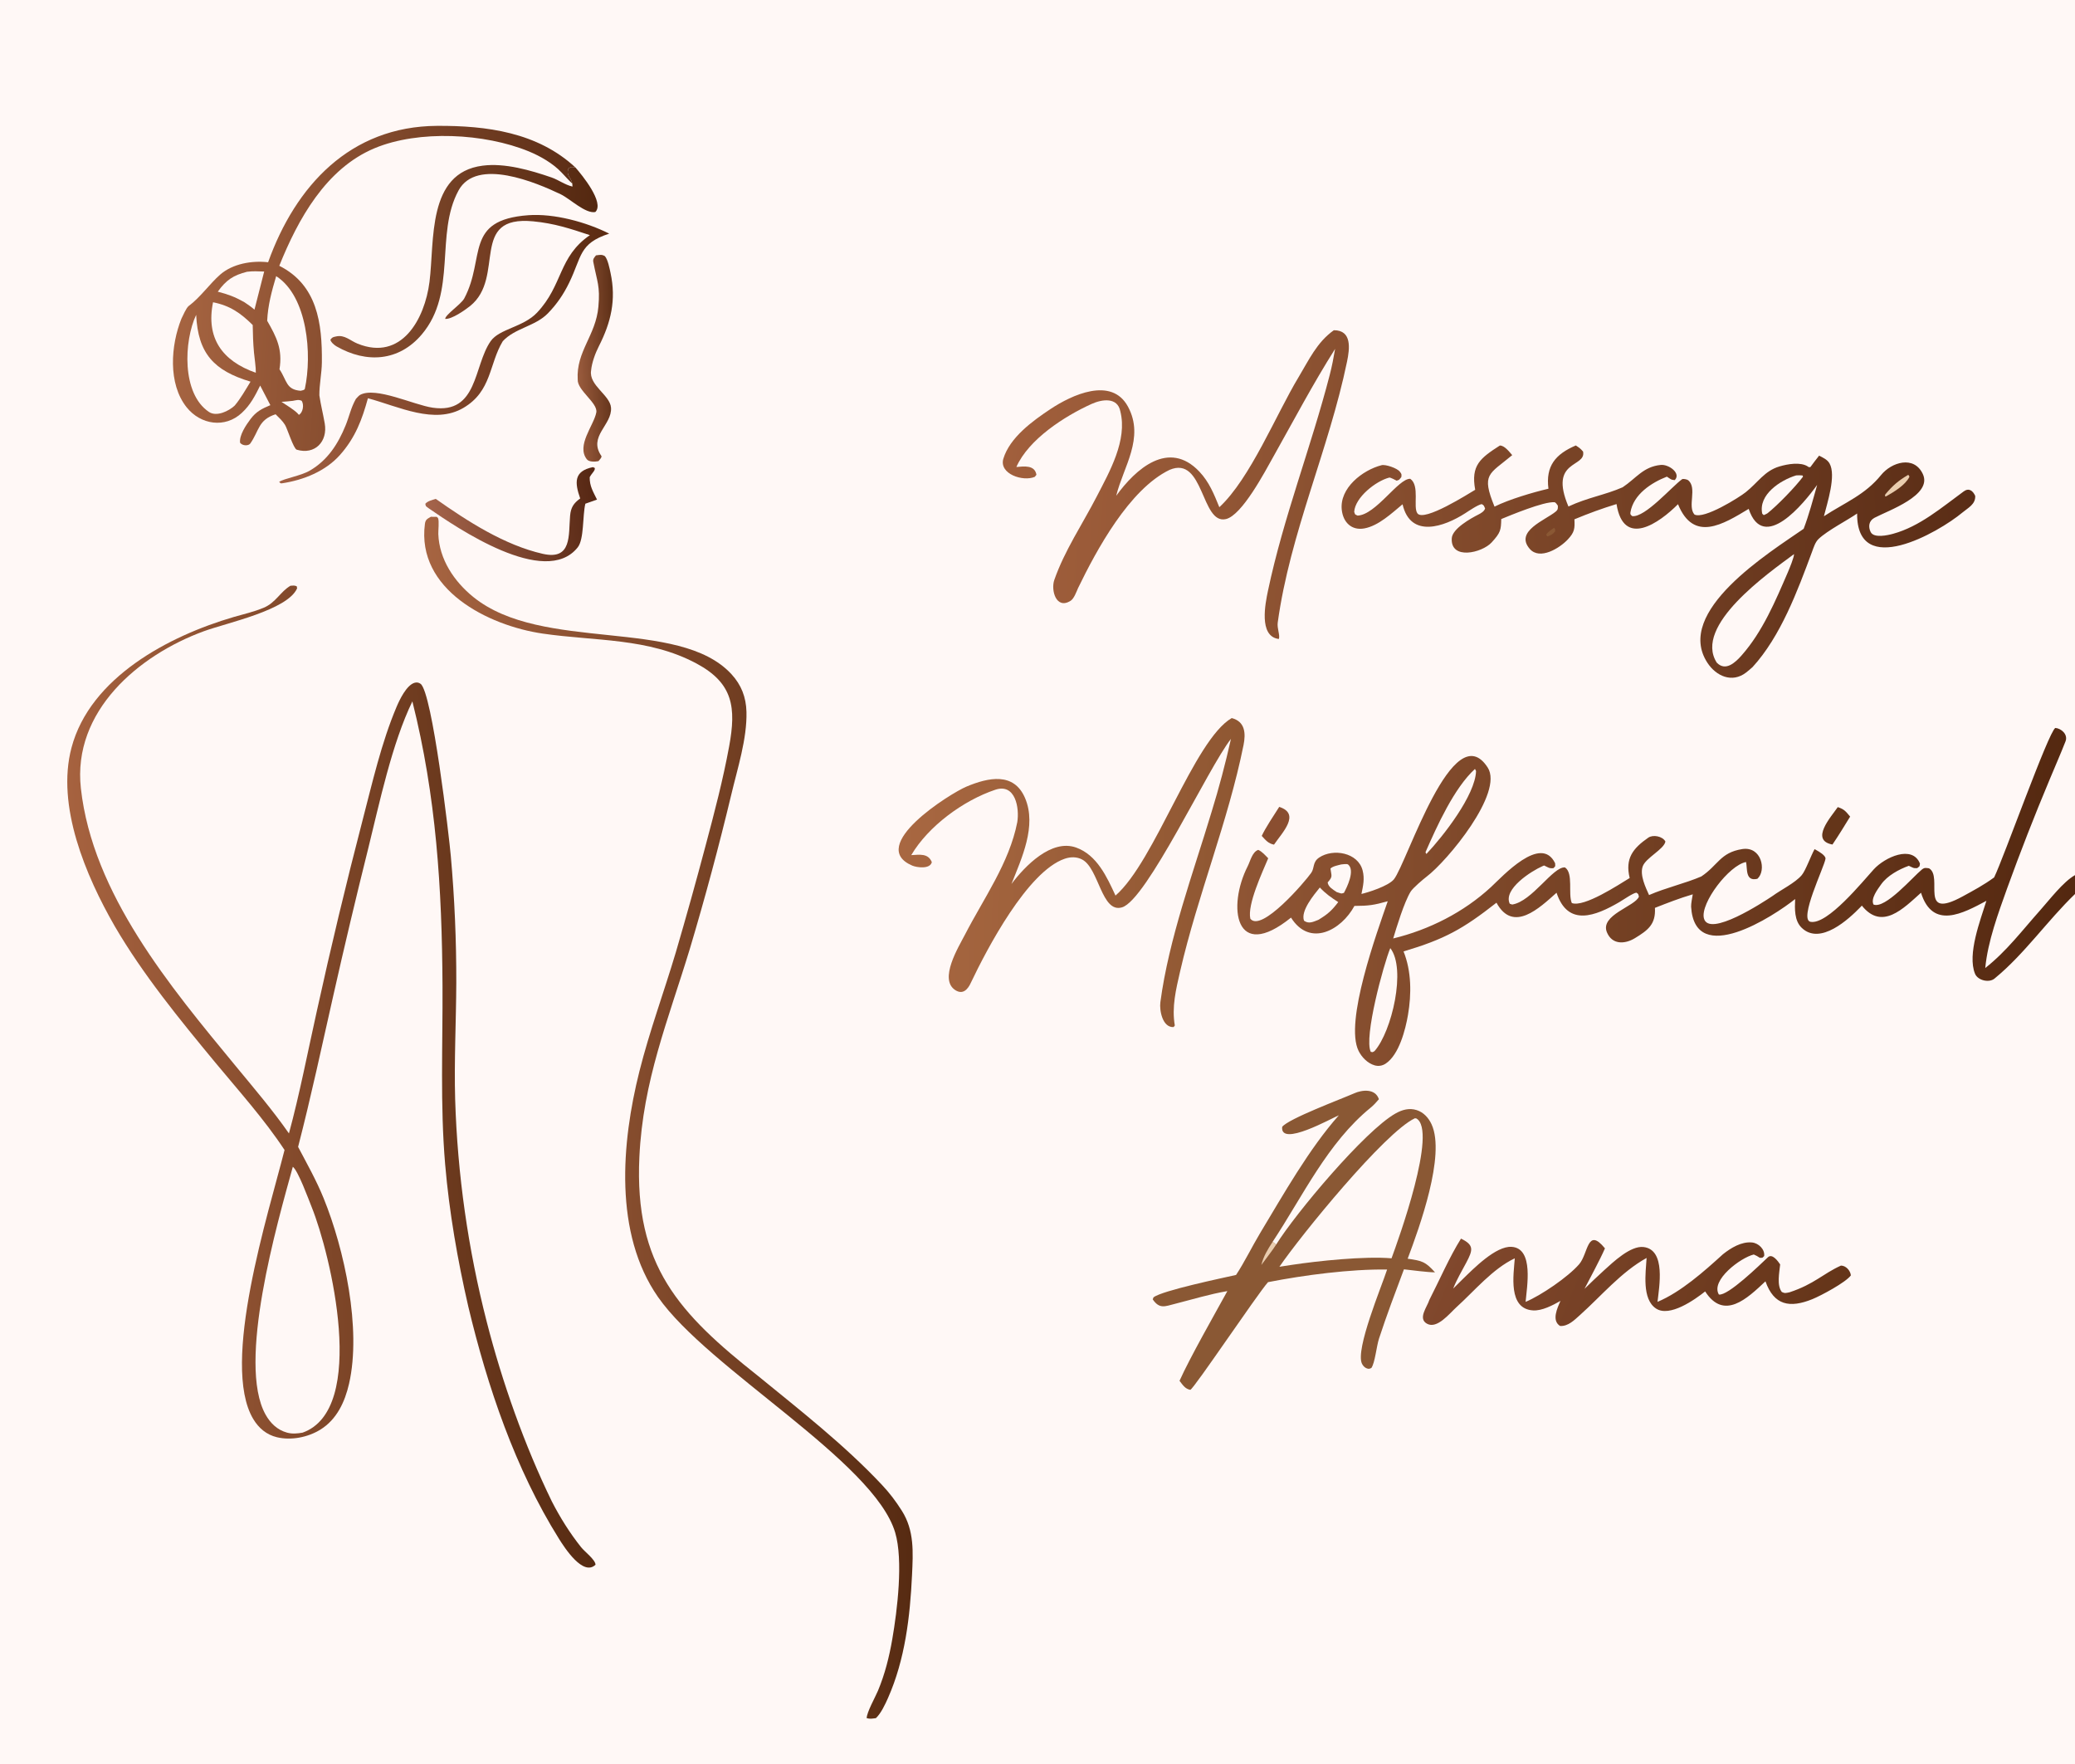 <svg version="1.1" xmlns="http://www.w3.org/2000/svg" style="display: block;" viewBox="0 0 2048 1741" width="1000" height="850" preserveAspectRatio="none">
<rect x="0" y="0" width="2048" height="1741" fill="#808080" stroke="none"/>
<defs>
	<linearGradient id="Gradient1" gradientUnits="userSpaceOnUse" x1="587.167" y1="504.396" x2="425.618" y2="525.584">
		<stop class="stop0" offset="0" stop-opacity="1" stop-color="rgb(87,40,20)"/>
		<stop class="stop1" offset="1" stop-opacity="1" stop-color="rgb(165,100,75)"/>
	</linearGradient>
	<linearGradient id="Gradient2" gradientUnits="userSpaceOnUse" x1="604.532" y1="352.449" x2="571.207" y2="353.631">
		<stop class="stop0" offset="0" stop-opacity="1" stop-color="rgb(97,50,25)"/>
		<stop class="stop1" offset="1" stop-opacity="1" stop-color="rgb(152,90,60)"/>
	</linearGradient>
	<linearGradient id="Gradient3" gradientUnits="userSpaceOnUse" x1="585.203" y1="262.833" x2="332.05" y2="250.799">
		<stop class="stop0" offset="0" stop-opacity="1" stop-color="rgb(84,40,16)"/>
		<stop class="stop1" offset="1" stop-opacity="1" stop-color="rgb(140,82,52)"/>
	</linearGradient>
	<linearGradient id="Gradient4" gradientUnits="userSpaceOnUse" x1="602.821" y1="330.735" x2="268.896" y2="353.122">
		<stop class="stop0" offset="0" stop-opacity="1" stop-color="rgb(92,43,18)"/>
		<stop class="stop1" offset="1" stop-color="rgb(162,95,65)"/>
	</linearGradient>
	<linearGradient id="Gradient5" gradientUnits="userSpaceOnUse" x1="1786.73" y1="1348.74" x2="1442.57" y2="1207.39">
		<stop class="stop0" offset="0" stop-opacity="1" stop-color="rgb(101,53,25)"/>
		<stop class="stop1" offset="1" stop-opacity="1" stop-color="rgb(129,72,45)"/>
	</linearGradient>
	<linearGradient id="Gradient6" gradientUnits="userSpaceOnUse" x1="1320.4" y1="479.448" x2="991.514" y2="458.71">
		<stop class="stop0" offset="0" stop-opacity="1" stop-color="rgb(137,80,48)"/>
		<stop class="stop1" offset="1" stop-color="rgb(161,95,60)"/>
	</linearGradient>
	<linearGradient id="Gradient7" gradientUnits="userSpaceOnUse" x1="1220.38" y1="862.385" x2="887.519" y2="848.779">
		<stop class="stop0" offset="0" stop-opacity="1" stop-color="rgb(143,87,50)"/>
		<stop class="stop1" offset="1" stop-opacity="1" stop-color="rgb(168,103,65)"/>
	</linearGradient>
	<linearGradient id="Gradient8" gradientUnits="userSpaceOnUse" x1="888.301" y1="1096.89" x2="434.004" y2="1107.3">
		<stop class="stop0" offset="0" stop-opacity="1" stop-color="rgb(87,43,18)"/>
		<stop class="stop1" offset="1" stop-opacity="1" stop-color="rgb(166,100,65)"/>
	</linearGradient>
	<linearGradient id="Gradient9" gradientUnits="userSpaceOnUse" x1="553.833" y1="295.022" x2="177.264" y2="271.55">
		<stop class="stop0" offset="0" stop-opacity="1" stop-color="rgb(94,47,23)"/>
		<stop class="stop1" offset="1" stop-opacity="1" stop-color="rgb(166,100,65)"/>
	</linearGradient>
	<linearGradient id="Gradient10" gradientUnits="userSpaceOnUse" x1="1950.54" y1="532.075" x2="1329.25" y2="570.551">
		<stop class="stop0" offset="0" stop-opacity="1" stop-color="rgb(90,45,22)"/>
		<stop class="stop1" offset="1" stop-opacity="1" stop-color="rgb(138,80,48)"/>
	</linearGradient>
	<linearGradient id="Gradient11" gradientUnits="userSpaceOnUse" x1="571.151" y1="1058.85" x2="75.676" y2="1072.05">
		<stop class="stop0" offset="0" stop-opacity="1" stop-color="rgb(87,43,18)"/>
		<stop class="stop1" offset="1" stop-opacity="1" stop-color="rgb(166,98,63)"/>
	</linearGradient>
	<linearGradient id="Gradient12" gradientUnits="userSpaceOnUse" x1="2044.08" y1="882.663" x2="1221.92" y2="886.99">
		<stop class="stop0" offset="0" stop-opacity="1" stop-color="rgb(84,40,16)"/>
		<stop class="stop1" offset="1" stop-opacity="1" stop-color="rgb(143,85,52)"/>
	</linearGradient>
</defs>
<path transform="translate(0,0)" fill="rgb(255,248,246)" d="M 0 0 L 2048 0 L 2048 863.716 L 2048 882.358 L 2048 1741 L 0 1741 L 0 0 z"/>
<path transform="translate(0,0)" fill="url(#Gradient12)" d="M 1968.19 865.978 C 1977.72 846.437 2021.67 722.721 2028.57 718.445 C 2034.62 718.946 2041.27 724.986 2038.65 731.676 C 2033.59 744.652 2027.9 757.343 2022.61 770.229 C 2007.9 805.329 1994.06 840.785 1981.09 876.565 C 1972.25 901.291 1961.88 929.193 1959.43 955.385 C 1980.58 938.769 1996.06 918.05 2013.8 898.179 C 2022.95 887.927 2036.4 870.225 2048 863.716 L 2048 882.358 C 2020.95 908.383 1998.15 941.509 1969.13 965.33 C 1963.82 970.501 1952.12 967.79 1949.35 961.112 C 1941.41 941.92 1954.75 907.754 1960.56 889.071 C 1937.45 901.455 1907.5 917.81 1896.01 881.095 C 1878.5 896.788 1857.5 918.625 1837.61 893.807 C 1837.18 894.284 1836.74 894.755 1836.29 895.22 C 1824.91 906.958 1796.62 933.333 1778.31 915.77 C 1770.87 908.636 1771.38 897.018 1771.78 887.327 C 1750.87 904.065 1672.71 955.218 1669.11 894.891 C 1668.95 892.221 1670.24 885.605 1670.72 882.66 C 1657.47 886.577 1646.23 890.994 1633.39 896.033 C 1634.35 912.293 1626.45 918.122 1613.7 925.903 C 1603.65 932.033 1591.15 932.494 1586.03 920.209 C 1578.86 903.004 1614.08 894.511 1617.6 884.925 C 1616.58 881.693 1617.51 882.863 1615.11 881.019 C 1611.93 881.261 1601.66 888.389 1598.28 890.354 C 1575.02 903.893 1547.52 915.22 1536.29 881.092 C 1519.38 896.185 1493.42 921.167 1477 890.932 C 1443.96 916.849 1426.05 926.893 1385.29 939.013 C 1393.15 958.638 1393.18 981.047 1389.67 1001.63 C 1387.2 1016.15 1380.85 1041.03 1367.65 1049.74 C 1364.36 1051.91 1360.55 1052.54 1356.76 1051.46 C 1349.89 1049.49 1344.04 1043.49 1340.92 1037.23 C 1326.69 1008.69 1359.25 919.78 1369.67 889.499 C 1355.81 893.339 1351.18 894.027 1336.8 894.113 C 1323.91 918.006 1292.85 935.208 1274.22 905.646 C 1218.79 950.369 1211.21 894.647 1231.47 854.912 C 1234.03 849.908 1235.92 840.835 1241.86 838.798 C 1245.75 840.535 1248.62 843.993 1251.7 847.092 C 1245.85 861.076 1230.96 892.78 1234.06 906.722 C 1244.89 920.736 1288.1 870.129 1294.14 861.509 C 1297.64 856.501 1295.26 850.859 1302.05 846.33 C 1315.76 837.183 1340.29 841.331 1344.88 859.056 C 1347.02 867.366 1345.39 874.198 1343.73 882.299 C 1350.24 880.81 1370.11 874.596 1375.73 867.91 C 1388.71 851.776 1434.3 704.73 1468.35 757.544 C 1484.37 782.398 1428.53 849.728 1408.03 865.228 C 1404.73 867.726 1394.45 876.457 1392.28 880.009 C 1385.81 890.643 1378.43 915.044 1375.08 926.225 C 1410.58 917.621 1444.74 900.321 1471.57 875.517 C 1482.89 865.05 1521 823.094 1534.89 851.996 C 1534.93 855.804 1535.58 854.28 1533.19 856.857 C 1528.78 857.207 1528.35 856.195 1523.99 854.193 L 1522.3 854.926 C 1511.4 859.714 1483.42 877.481 1490.1 891.948 L 1492.52 892.741 C 1512.16 889.743 1532.85 854.999 1544.64 856.126 C 1553.17 861.912 1547.45 882.229 1551.37 891.273 C 1563.43 895.8 1597.66 873.126 1608.47 866.562 C 1603.78 847.274 1611.66 837.278 1626.83 826.749 C 1631.45 823.543 1640.88 825.232 1643.74 830.546 C 1642.39 838.239 1624.21 846.653 1621.29 855.211 C 1618.38 863.777 1624.15 875.715 1627.59 883.385 C 1644.39 876.078 1663.27 871.875 1679.17 865.034 C 1695.83 853.898 1697.8 841.473 1719.48 838.018 C 1738.6 834.971 1743.71 859.087 1734.52 867.337 C 1722.36 870.224 1724.81 857.38 1723.33 850.779 C 1706.57 853.863 1678.11 891.414 1681.72 906.259 C 1686.48 925.837 1740.84 890.082 1749.47 884.304 C 1757.79 878.193 1771.84 871.385 1778.32 863.693 C 1782.14 859.148 1787.3 844.66 1790.97 838.058 C 1791.62 838.414 1792.27 838.774 1792.91 839.139 C 1795.12 840.389 1802.15 844.374 1801.73 847.57 C 1800.67 855.502 1775.06 907.584 1786.99 909.802 C 1803.78 912.922 1838.42 870.014 1849.39 858.007 C 1860.28 846.078 1887.46 833.534 1894.99 852.333 C 1894.35 855.858 1895.15 854.379 1892.27 856.805 C 1888.39 857.152 1887.85 856.209 1883.98 854.503 C 1874.28 857.989 1862.77 864.206 1856.65 872.844 C 1853.17 877.762 1846.15 886.872 1849.14 892.752 C 1860.71 897.38 1888.07 865.364 1896.77 858.281 C 1899.57 856.006 1900.73 856.642 1903.89 856.974 C 1918.41 865.174 1893.03 908.798 1937.13 884.712 C 1947.88 878.836 1958.03 873.442 1968.19 865.978 z"/>
<path transform="translate(0,0)" fill="rgb(255,248,246)" d="M 1372.2 935.762 C 1388.19 956.233 1373.67 1018.17 1356.65 1037.39 C 1354.24 1038.71 1355.45 1038.55 1352.93 1038.13 C 1345.92 1023.88 1365.59 951.735 1372.2 935.762 z"/>
<path transform="translate(0,0)" fill="rgb(255,248,246)" d="M 1455.77 758.913 L 1456.85 760.949 C 1456.1 784.811 1424.49 825.241 1407.95 842.713 C 1407.16 842.225 1407.67 842.627 1406.97 841.031 C 1418.3 815.282 1435.13 777.826 1455.77 758.913 z"/>
<path transform="translate(0,0)" fill="rgb(255,248,246)" d="M 1302.66 875.931 C 1308.57 882.192 1313.67 885.683 1320.82 890.339 C 1314.36 898.832 1310.2 902.471 1301.15 907.88 C 1296.02 909.866 1291.79 912.095 1287.07 908.73 C 1283.43 899.052 1296.83 883.196 1302.66 875.931 z"/>
<path transform="translate(0,0)" fill="rgb(255,248,246)" d="M 1323.77 853.163 C 1325.47 852.985 1329.53 852.354 1330.63 853.284 C 1337.7 859.229 1329.22 876.097 1326.44 881.242 C 1323.47 882.406 1323.2 881.552 1319.26 880.421 C 1315.63 877.886 1310.93 875.409 1310.37 870.883 C 1315.75 865.039 1314.08 864.583 1313.15 857.216 C 1315.59 854.856 1320.3 854.086 1323.77 853.163 z"/>
<path transform="translate(0,0)" fill="url(#Gradient11)" d="M 286.708 578.105 C 289.308 577.929 290.418 577.639 292.864 578.613 L 293.244 580.685 C 283.652 602.26 223.996 614.638 201.044 623.053 C 136.78 646.613 71.403 701.91 79.822 777.99 C 91.361 882.271 168.07 973.854 232.521 1052.02 C 250.248 1073.52 269.088 1095.59 285.188 1118.65 C 295.521 1080.77 304.149 1036.3 312.762 997.664 C 326.591 934.707 341.616 872.019 357.83 809.633 C 367.495 772.56 376.451 732.957 391.4 697.657 C 394.397 690.582 401.183 676.323 409.074 673.909 C 411.244 673.245 413.249 673.561 415.103 674.905 C 426.643 683.262 443.319 826.062 444.937 844.809 C 448.643 886.405 450.45 928.148 450.352 969.908 C 450.197 1008.16 448.145 1046.91 449.231 1085.01 C 451.504 1159.13 461.959 1232.77 480.407 1304.59 C 495.625 1364.08 517.655 1426.38 544.572 1481.67 C 552.797 1497.74 562.274 1512.86 573.511 1527 C 577.123 1531.55 587.561 1539.27 587.781 1544.31 C 575.616 1556.15 557.289 1527.65 551.689 1518.71 C 508.567 1449.87 480.99 1368.22 462.198 1289.51 C 451.609 1243.44 443.368 1196.29 439.359 1149.17 C 434.363 1090.43 437.06 1031.66 436.749 972.907 C 436.24 876.682 430.55 785.935 407.007 692.237 C 386.836 733.839 374.625 792.088 363.36 837.69 C 351.345 885.827 339.885 934.1 328.981 982.501 C 317.638 1032.66 307.086 1082.1 294.22 1131.93 C 303.075 1148.76 312.142 1164.73 319.337 1182.41 C 339.97 1233.09 356.915 1311.51 344.518 1365.65 C 340.393 1383.66 332.402 1400.99 316.166 1411.01 C 303.948 1418.55 287.405 1421.87 273.334 1418.5 C 262.993 1416.02 255.306 1409.47 249.944 1400.5 C 217.326 1345.96 265.247 1196.77 280.842 1134.99 C 260.928 1104.76 235.757 1076.77 212.692 1048.92 C 177.608 1006.54 140.852 961.596 113.178 914.011 C 84.782 864.608 55.296 795.392 70.579 737.905 C 89.024 668.527 166.564 627.73 230.503 609.012 C 240.977 605.946 249.964 604.087 260.258 599.814 C 272.17 594.87 276.966 583.668 286.708 578.105 z"/>
<path transform="translate(0,0)" fill="rgb(255,248,246)" d="M 289.017 1151.56 C 294.299 1155.55 304.659 1183.98 307.636 1191.36 C 326.258 1237.55 363.301 1390.93 298.671 1413.96 C 293.339 1414.88 288.481 1415.38 283.176 1413.91 C 273.616 1411.26 266.792 1404.55 262.074 1396.09 C 233.763 1345.31 273.552 1207.72 289.017 1151.56 z"/>
<path transform="translate(0,0)" fill="url(#Gradient10)" d="M 1480.31 439.734 C 1484.86 439.537 1489.7 445.953 1492.54 449.199 C 1469.55 468.379 1461.82 467.56 1475.08 500.026 C 1489.34 492.902 1512.78 485.981 1528.29 482.342 C 1525.41 459.952 1535.24 448.221 1555.31 439.651 C 1559.01 442.12 1559.62 442.4 1562.47 445.697 C 1565.73 461.789 1528.34 453.405 1548.03 499.894 C 1567.19 490.936 1584.13 488.578 1601.51 480.93 C 1614.91 472.05 1621.85 460.557 1639.18 458.872 C 1647.11 458.1 1659.52 467.183 1652.96 473.854 C 1649.17 473.687 1648.7 472.63 1645.19 470.432 C 1630.1 476.304 1612.14 487.82 1609.21 505.74 C 1608.85 507.884 1609.71 508.23 1611.03 509.409 C 1623.69 510.894 1650.12 480.238 1660.15 473.009 C 1661.22 472.242 1665.27 473.132 1666.33 474.045 C 1675.29 481.789 1665.26 499.722 1672.43 507.83 C 1681.94 512.74 1716.62 490.894 1722.95 485.841 C 1735.28 476.016 1741.52 464.756 1756.23 460.386 C 1764.47 457.938 1777.13 455.718 1784.31 460.417 C 1785.56 461.359 1785.38 461.089 1786.84 460.972 C 1789.62 457.15 1792.49 453.394 1795.44 449.709 C 1799.32 451.696 1803.58 453.56 1805.76 457.449 C 1812.43 469.314 1803.5 496.266 1800.18 509.524 C 1821.25 495.777 1840.63 488.512 1856.63 468.804 C 1866.86 456.2 1889.08 449.159 1897.81 467.849 C 1907.6 488.81 1863.79 503.813 1850.19 511.001 C 1844.4 514.009 1843.76 519.969 1846.36 525.155 C 1849.48 531.355 1863.16 528.305 1868.49 526.811 C 1894.76 519.635 1916.6 500.706 1938.2 484.971 C 1943.37 481.209 1947.31 484.449 1949.51 489.422 C 1949.94 497.71 1942.47 501.188 1936.92 505.827 C 1913.18 525.656 1832.44 571.753 1832.96 506.825 C 1823.67 513.282 1803.73 523.549 1794.93 531.91 C 1791.58 535.099 1790.01 540.416 1788.4 544.755 C 1774.26 582.874 1757.57 628.026 1729.72 658.423 C 1727.67 660.266 1725.56 662.041 1723.4 663.744 C 1709.5 674.462 1693.86 667.244 1685.32 654.327 C 1651.73 603.484 1747.03 544.965 1780.19 521.903 C 1785.42 508.16 1789.49 492.838 1793.5 478.594 C 1780.35 496.893 1740.52 545.986 1725.94 502.237 C 1700.62 517.542 1671.55 535.563 1656.18 497.619 C 1637.58 516.297 1602.41 541.11 1595.49 497.491 C 1580.36 502.133 1568.53 506.525 1553.93 512.536 C 1554.41 521.681 1554.06 525.282 1547.44 532.382 C 1539.46 540.95 1519.83 553.159 1509.87 541.758 C 1494.6 524.278 1525.38 513.345 1535.49 504.917 C 1537.84 502.965 1537.65 501.654 1537.57 499.028 C 1536.81 497.968 1535.42 495.789 1534.3 495.693 C 1523.66 494.777 1490.05 508.885 1481.72 512.286 C 1481.44 523.125 1481.17 525.596 1472.21 535.38 C 1462.72 545.73 1431.46 553.101 1432.88 531.176 C 1433.5 521.696 1451.77 511.579 1459.32 507.746 C 1461.63 506.572 1465.01 504.659 1465.77 501.801 C 1464.24 498.636 1465.04 499.153 1462.47 497.529 C 1458.62 498.168 1449.73 504.255 1446.09 506.596 C 1425.71 519.699 1392.16 531.882 1384.31 497.695 C 1373.65 506.511 1360.67 518.899 1346.66 521.505 C 1334.04 523.852 1325.71 515.572 1324.32 503.307 C 1321.88 481.699 1344.86 463.918 1363.63 459.114 C 1367.43 458.14 1378.98 462.021 1381.6 465.506 C 1383.5 468.012 1383.41 467.911 1383.1 470.882 C 1380.62 473.753 1381.63 473.401 1378.47 474.405 C 1377.28 473.78 1372.2 471.097 1371.2 471.354 C 1357.83 474.784 1337.46 490.956 1336.57 505.176 C 1337.83 508.482 1336.75 507.29 1339.91 508.879 C 1358.03 508.138 1380.18 472.039 1391.91 472.561 C 1401.57 479.29 1394.37 500.432 1398.99 506.675 C 1405.46 515.418 1449.84 486.985 1456 483.401 C 1451.54 459.2 1461.09 452.116 1480.31 439.734 z"/>
<path transform="translate(0,0)" fill="rgb(255,248,246)" d="M 1770.67 546.886 C 1770.83 549.931 1766.07 561.349 1764.55 564.893 C 1752.29 593.227 1739.71 623.317 1719.06 646.717 C 1712.56 654.077 1703.07 662.912 1694.42 654.006 C 1671.09 617.466 1745.27 565.732 1770.67 546.886 z"/>
<path transform="translate(0,0)" fill="rgb(255,248,246)" d="M 1772.79 469.184 C 1775.18 468.98 1776.7 469.118 1779.05 469.261 L 1779.58 470.416 C 1772.15 480.414 1754.08 499.068 1744.34 506.707 C 1743.37 507.308 1741.9 507.905 1740.82 508.397 L 1739.31 507.018 C 1735.25 488.104 1757.34 473.883 1772.79 469.184 z"/>
<path transform="translate(0,0)" fill="rgb(233,205,175)" d="M 1883.16 468.77 L 1884.02 469.128 L 1884.58 470.641 C 1880.45 478.86 1869.29 485.533 1861.5 489.922 L 1860.39 489.722 L 1860.75 487.924 C 1868.21 479.147 1873.28 474.67 1883.16 468.77 z"/>
<path transform="translate(0,0)" fill="rgb(138,88,52)" d="M 1533.75 520.963 C 1535.38 522.717 1534.81 521.672 1534.89 524.428 C 1532.36 527.613 1531.24 527.756 1527.37 529.485 L 1526.02 527.891 C 1527.3 525.194 1531.19 522.85 1533.75 520.963 z"/>
<path transform="translate(0,0)" fill="rgb(138,88,52)" d="M 1321.42 1100.75 C 1314.55 1103.51 1263.19 1132.52 1265.5 1112.16 C 1271.58 1104.17 1324.4 1084.46 1336.71 1079.01 C 1344.42 1075.58 1357.43 1074.14 1360.96 1084.89 C 1358.52 1087.78 1355.78 1090.81 1352.85 1093.19 C 1310.2 1127.93 1285.8 1180.7 1256.07 1225.61 L 1259.55 1228.34 C 1278.62 1197.62 1347.17 1115.92 1377.41 1098.93 C 1383.97 1095.25 1390.88 1093.27 1398.31 1095.64 C 1405.11 1097.82 1410.04 1103.33 1412.96 1109.68 C 1426.94 1140.17 1400.84 1211.65 1389.35 1242.3 C 1403.71 1244.36 1406.8 1245.18 1416.35 1255.75 C 1408.9 1255.71 1393.65 1253.67 1385.67 1252.79 C 1377.15 1275.51 1368.6 1298.1 1361.05 1321.19 C 1358.6 1328.69 1357.11 1345.05 1353.52 1350.15 C 1351.66 1350.93 1351.18 1351.26 1349.16 1350.6 C 1346.97 1349.89 1345.19 1347.92 1344.22 1345.88 C 1337.57 1331.88 1363.53 1270.01 1369.07 1252.98 C 1333.18 1252.44 1287.22 1258.42 1251.52 1265.44 C 1240.16 1278.42 1178.59 1370.41 1174.83 1371.72 C 1169.7 1370.82 1167.29 1366.82 1164.18 1362.8 C 1174.52 1339.75 1199.09 1296.7 1211.4 1274.26 C 1193.99 1277.21 1176.81 1282.49 1159.71 1286.83 C 1149.81 1289.34 1144.42 1292.22 1137.73 1282.43 L 1138.49 1280.44 C 1146.8 1273.76 1207.19 1261.22 1219.97 1258.32 C 1227.92 1246.39 1236.19 1229.53 1243.83 1216.85 C 1266.86 1178.62 1292.01 1133.93 1321.42 1100.75 z"/>
<path transform="translate(0,0)" fill="rgb(233,205,175)" d="M 1256.07 1225.61 L 1259.55 1228.34 C 1256.65 1233.14 1248.63 1243.37 1244.94 1248.49 C 1246.99 1239.84 1251.29 1233.02 1256.07 1225.61 z"/>
<path transform="translate(0,0)" fill="rgb(255,248,246)" d="M 1396.44 1103.7 L 1397.78 1103.81 C 1419.4 1115.26 1379.91 1224.32 1373.42 1241.9 C 1346.57 1239.64 1301.08 1244.44 1274.75 1248.41 L 1262.76 1250.26 C 1283.67 1219.62 1366.56 1117.69 1396.44 1103.7 z"/>
<path transform="translate(0,0)" fill="url(#Gradient9)" d="M 264.623 258.826 C 291.68 183.369 345.64 124.698 431.397 124.215 C 480.295 123.939 530.577 130.566 567.996 165.337 C 563.364 164.727 564.873 164.28 561.147 166.134 C 558.277 173.448 563.815 175.013 564.801 181.13 C 562.962 179.657 556.15 172.27 554.183 170.183 C 545.737 161.222 533.25 154.065 521.906 149.405 C 478.377 131.521 413.374 128.078 369.81 146.251 C 321.621 166.354 294.152 216.368 275.65 262.332 C 313.175 281.264 318.086 318.91 317.68 357.739 C 317.569 368.364 315.101 379.691 315.216 390.244 C 316.772 400.484 318.641 407.305 320.501 417.875 C 323.646 435.757 310.849 449.185 292.89 443.839 C 289.679 442.884 283.581 423.039 281.35 419.414 C 278.909 415.448 275.642 412.459 272.015 408.87 C 254.814 414.389 255.959 424.905 247.054 437.705 C 245.391 440.096 239.61 440.31 236.949 436.995 C 235.996 429.607 242.843 419.508 247.181 413.704 C 252.788 406.2 258.447 403.377 266.842 399.875 C 263.533 393.405 260.182 386.958 256.787 380.534 C 251.72 390.708 247.166 399.653 238.693 407.473 C 222.18 422.938 198.021 419.264 184.221 402.005 C 165.609 378.727 168.542 340.701 179.078 314.493 C 180.555 311.605 183.804 303.812 186.246 302.005 C 197.613 293.594 207.204 279.875 217.197 271.117 C 229.653 260.199 248.571 257.023 264.623 258.826 z"/>
<path transform="translate(0,0)" fill="rgb(255,248,246)" d="M 272.588 272.548 C 303.595 292.501 308.211 349.988 300.869 383.759 C 300.584 385.069 298.008 385.329 296.714 385.687 C 282.17 384.538 283.353 375.688 275.851 364.48 C 279.02 344.75 273.095 332.958 263.705 316.59 C 264.372 301.333 268.271 287.042 272.588 272.548 z"/>
<path transform="translate(0,0)" fill="rgb(255,248,246)" d="M 193.611 310.739 C 195.433 348.863 211.006 365.77 247.263 376.68 C 242.618 384.273 237.332 393.594 231.662 400.26 C 225.822 405.777 213.768 411.572 206.29 406.602 C 179.039 388.489 181.531 336.403 193.611 310.739 z"/>
<path transform="translate(0,0)" fill="rgb(255,248,246)" d="M 210.267 298.328 C 227.038 301.65 237.452 308.95 249.421 320.756 C 249.562 330.215 249.823 338.561 250.69 348.028 C 251.233 353.963 252.625 362.298 252.485 367.917 C 219.303 356.229 203.084 333.651 210.267 298.328 z"/>
<path transform="translate(0,0)" fill="rgb(255,248,246)" d="M 243.841 268.212 C 250.017 267.48 254.54 267.769 260.738 267.991 L 251.155 305.644 C 247.735 302.595 244.609 300.587 240.847 298.044 C 231.442 292.847 225.302 290.571 214.949 287.87 C 223.259 276.281 230.338 271.666 243.841 268.212 z"/>
<path transform="translate(0,0)" fill="rgb(255,248,246)" d="M 289.054 395.604 C 292.502 394.995 294.775 394.113 297.822 395.615 C 300.364 399.991 298.842 407.275 295.015 409.459 L 293.478 407.739 C 289.807 404.165 282.379 399.612 277.832 396.615 C 281.752 396.388 285.153 396.056 289.054 395.604 z"/>
<path transform="translate(0,0)" fill="url(#Gradient8)" d="M 425.255 510.052 C 427.136 510.017 429.091 510.081 430.979 510.11 C 431.44 510.558 432.099 510.867 432.364 511.453 C 433.579 514.131 432.493 523.77 432.612 527.082 C 433.506 552.021 448.24 573.892 467.097 589.167 C 535.266 644.39 669.854 609.019 721.85 665.295 C 731.691 675.946 736.385 688.108 736.753 702.573 C 737.429 729.117 727.826 758.586 721.759 784.313 C 709.526 835.385 695.894 886.112 680.878 936.436 C 659.297 1007.36 634.594 1066.59 631.056 1141.96 C 626.03 1249.03 670.005 1296.2 748.478 1358.25 C 790.245 1392.38 833.168 1425.86 870.219 1465.23 C 878.044 1473.54 883.983 1481.42 890.061 1490.98 C 902.573 1510.67 901.205 1532.13 900.157 1554.53 C 898.233 1595.66 893.291 1637.82 876.455 1675.84 C 873.727 1682 869.475 1691.18 864.492 1695.75 C 860.792 1696.18 858.912 1696.72 855.411 1695.75 C 855.417 1690.06 863.971 1674.85 866.558 1668.65 C 873.428 1652.19 877.648 1635.29 880.678 1617.76 C 885.583 1589.39 891.661 1540.01 883.543 1512.6 C 862.669 1442.13 698.959 1351.16 649.466 1280.12 C 605.706 1217.32 613.395 1127.79 631.077 1057.4 C 641.026 1017.79 655.335 979.15 666.994 940.007 C 677.346 904.692 687.234 869.242 696.656 833.667 C 705.276 801.339 713.647 769.404 719.675 736.573 C 726.699 698.324 723.666 674.341 687.625 654.958 C 639.973 629.331 587.443 632.906 535.647 625.33 C 481.572 617.42 410.918 581.725 419.381 517.042 C 419.956 512.592 421.981 511.978 425.255 510.052 z"/>
<path transform="translate(0,0)" fill="url(#Gradient7)" d="M 1215.69 708.711 C 1229.02 712.134 1229.66 723.915 1227.35 735.365 C 1212.06 811.101 1182.08 883.482 1164.75 958.76 C 1160.69 976.423 1156.36 994.011 1159.53 1012.12 L 1158.34 1013.68 C 1147.39 1014.33 1144.19 997.227 1145.27 989.134 C 1153.61 926.53 1177.61 861.701 1195.72 801.635 C 1203.08 777.771 1209.49 753.625 1214.94 729.254 C 1192.45 757.82 1131.91 888.162 1107.44 895.514 C 1087.19 901.6 1084.74 857.14 1068.1 848.329 C 1062.64 845.437 1056.5 845.593 1050.77 847.572 C 1014.16 860.209 974.244 936.253 958.332 969.716 C 955.294 976.512 950.399 981.915 943.051 977.325 C 926.119 966.752 946.273 934.401 952.261 922.722 C 970.801 886.726 996.12 851.834 1004.03 811.497 C 1006.36 797.514 1002.16 772.804 982.369 779.441 C 950.794 790.031 916.206 815.404 899.401 843.968 C 907.55 843.588 916.056 841.882 919.708 850.917 C 917.935 858.093 904.827 856.219 900.368 854.313 C 855.023 834.935 937.852 783.062 953.917 776.337 C 975.557 767.278 1000.72 761.843 1011.73 787.682 C 1023.46 815.218 1008.3 847.145 998.311 872.439 C 1011.56 854.839 1037.65 827.711 1062.2 836.531 C 1082.7 843.892 1092.52 865.507 1100.98 883.9 C 1140.05 849.983 1178.39 730.318 1215.69 708.711 z"/>
<path transform="translate(0,0)" fill="url(#Gradient6)" d="M 1316.48 325.924 C 1334.58 325.848 1332.12 344.248 1329.52 356.85 C 1311.55 443.753 1273.16 526.321 1261.1 614.521 C 1260.33 620.144 1263.5 626.782 1262.25 630.558 C 1262.01 630.559 1261.78 630.56 1261.54 630.561 C 1242.33 627.514 1248.82 595.658 1251.47 583.074 C 1266.71 510.732 1293.93 441.554 1312.42 370.068 C 1314.64 361.479 1316.26 353.055 1317.73 344.326 C 1295.69 379.205 1277.07 414.639 1256.93 450.47 C 1248.59 465.308 1225.9 508.665 1209.91 512.323 C 1185.38 517.932 1188.44 449.123 1154.32 463.754 C 1114.62 482.87 1082.25 542.85 1064.02 580.449 C 1062.37 584.234 1060.01 590.862 1056.67 592.965 C 1042.4 601.943 1037.07 582.456 1040.58 572.387 C 1050.74 543.304 1068.32 517.394 1082.36 490.242 C 1095.14 465.524 1112.93 434.435 1105.75 405.956 C 1102.98 391.735 1087.65 394.018 1077.32 398.7 C 1050.6 410.808 1015.17 433.631 1003.14 460.915 C 1010.52 460.265 1021.33 458.664 1022.95 468.593 L 1021.31 470.634 C 1009.72 475.605 985.998 467.827 990.252 452.858 C 996.616 431.736 1019.31 415.326 1036.96 403.623 C 1057.67 389.895 1097.04 371.286 1113.28 401.314 C 1130.05 432.316 1108.59 460.961 1101.69 489.317 C 1120.82 462.859 1153.47 433.525 1183.74 465.461 C 1193.47 475.723 1198.23 487.746 1203.47 500.596 C 1233.97 472.333 1259.66 408.733 1281.64 372.297 C 1291.77 355.523 1299.7 337.805 1316.48 325.924 z"/>
<path transform="translate(0,0)" fill="url(#Gradient5)" d="M 1441.99 1222.47 C 1455.02 1228.79 1453.83 1233.63 1447.2 1246.15 C 1442.5 1255.03 1438 1262.39 1434.26 1271.79 C 1437.35 1268.67 1440.48 1265.57 1443.63 1262.51 C 1454.52 1251.94 1476.34 1229.65 1491.9 1230.58 C 1514.28 1231.93 1506.88 1270.7 1505.75 1284.9 C 1520.85 1278.62 1547.7 1260.33 1558.6 1247.75 C 1567.71 1237.23 1566.48 1210.53 1584.07 1232.08 C 1578.94 1243.89 1569.94 1260.21 1563.89 1272.03 C 1570.18 1265.85 1576.58 1259.79 1583.09 1253.84 C 1592.25 1245.56 1609.24 1229.32 1622.08 1230.76 C 1644.56 1233.29 1637.46 1270.46 1635.95 1284.89 C 1659.08 1275.18 1682.19 1254.57 1700.53 1237.89 C 1708.39 1231.62 1718.78 1225.29 1729.14 1226.26 C 1735.7 1226.87 1742.05 1233.07 1741.22 1239.65 C 1738.89 1241.89 1740.26 1241.28 1736.91 1241.4 C 1734.39 1239.78 1733.81 1239.36 1730.97 1238.14 C 1717.9 1241.26 1688.17 1263.53 1696.5 1277.64 C 1705.3 1279.28 1737.01 1248.35 1744.9 1240.88 C 1749.27 1236.73 1755.05 1245.07 1756.99 1247.93 C 1756.15 1256.28 1753.52 1268.67 1758.66 1275.17 C 1761.7 1276.71 1762.9 1276.1 1766.27 1275.43 C 1790.78 1267.33 1799.12 1257.16 1817 1249.09 C 1821.9 1249.1 1826.28 1253.96 1826.79 1258.76 C 1821.76 1265.72 1797.02 1278.9 1788.74 1282.24 C 1766.52 1291.21 1750.91 1288.47 1742.48 1264.62 C 1724.39 1281.66 1701.55 1303.5 1682.96 1274.59 C 1672.87 1282.63 1647.91 1300.44 1634.41 1291.43 C 1620.38 1282.07 1624.3 1256.24 1625.17 1241.54 C 1600.12 1255.4 1580.68 1278.85 1559.47 1297.85 C 1553.8 1302.93 1547.82 1309.07 1539.84 1308.71 C 1531.12 1303.39 1537.08 1290.89 1540.18 1283.94 C 1532.53 1288.26 1521.94 1293.87 1513.08 1293.32 C 1488.17 1291.78 1493.93 1257.96 1495.07 1241.92 C 1473.29 1252.14 1455.28 1274.06 1437.6 1290.05 C 1430.64 1296.34 1418.43 1311.99 1408.43 1306.46 C 1399.13 1301.33 1408.57 1289.97 1410.77 1282.93 C 1420.64 1263.7 1430.61 1240.58 1441.99 1222.47 z"/>
<path transform="translate(0,0)" fill="url(#Gradient4)" d="M 521.524 212.4 C 546.87 210.575 578.507 219.103 601.299 230.586 C 571.233 240.347 574.413 253.205 561.663 279.251 C 556.148 290.517 549.741 300.004 540.76 309.254 C 528.276 322.114 508.2 323.755 496.218 336.775 C 482.602 359.347 485.413 386.089 457.422 402.542 C 428.855 419.334 393.718 401.29 363.132 393.06 C 357.413 413.883 350.903 431.651 335.657 448.898 C 321.411 465.015 299.637 473.824 278.405 476.995 C 276.708 477.249 276.946 476.904 275.51 475.586 C 280.736 472.089 296.728 469.745 305.789 464.468 C 323.274 454.284 333.567 438.388 341.083 419.928 C 344.846 410.685 346.297 402.482 351.283 393.684 C 352.194 392.65 354.348 390.321 355.393 389.75 C 370.89 381.276 408.35 399.69 427.158 402.391 C 471.841 408.806 467.245 361.213 484.231 336.779 C 492.803 324.449 516.416 322.987 530.026 308.594 C 555.892 281.238 550.862 253.635 582.213 232.089 C 562.533 225.553 547.282 220.516 526.447 218.469 C 462.393 212.175 499.397 273.451 464.069 301.968 C 459.222 305.88 445.764 315.354 439.385 314.719 C 439.477 310.636 455.18 300.215 458.203 294.542 C 479.561 254.465 457.743 217.065 521.524 212.4 z"/>
<path transform="translate(0,0)" fill="url(#Gradient3)" d="M 567.996 165.337 C 574.223 172.458 596.95 200.046 587.587 209.253 C 577.836 211.179 562.558 196.119 553.34 191.712 C 529.487 180.309 470.405 155.116 452.55 188.023 C 429.132 231.183 451.472 288.487 416.278 330.083 C 393.832 356.614 361.815 358.893 332.121 341.848 C 329.94 340.594 326.621 337.819 326.093 335.275 C 328.163 332.677 328.416 332.779 331.865 332.021 C 340.165 330.197 345.585 336.194 352.948 339.179 C 396.302 356.755 419.222 314.984 423.893 278.28 C 429.055 237.724 421.274 170.474 476.374 163.508 C 498.201 160.646 523.667 168.014 544.454 175.179 C 551.081 177.463 557.932 182.586 565.065 184.129 L 564.801 181.13 C 563.815 175.013 558.277 173.448 561.147 166.134 C 564.873 164.28 563.364 164.727 567.996 165.337 z"/>
<path transform="translate(0,0)" fill="url(#Gradient2)" d="M 588.228 252.034 C 592.155 251.592 593.813 250.929 597.008 252.802 C 599.894 255.964 601.689 265.143 602.622 269.488 C 608.301 295.931 603.076 318.078 591.063 341.704 C 587.581 348.551 584.095 357.888 583.404 365.687 C 581.005 380.334 602.183 389.957 603.064 402.367 C 604.28 419.512 580.21 430.65 593.524 449.975 C 594.349 451.173 591.776 453.802 590.674 455.121 C 587.524 455.787 581.424 456.146 579.226 453.345 C 568.528 439.717 586.072 419.992 588.538 407.105 C 590.316 397.815 569.774 385.366 570.198 374.687 C 568.504 346.782 588.112 331.209 590.62 302.58 C 592.413 282.104 589.402 278.398 585.549 258.407 C 584.992 255.515 586.684 254.024 588.228 252.034 z"/>
<path transform="translate(0,0)" fill="url(#Gradient1)" d="M 585.229 461.04 L 587.048 461.886 C 587.575 464.548 584.37 466.568 582.027 470.975 C 581.91 479.884 585.397 485.137 589.251 493.101 L 577.737 497.14 C 574.882 508.789 576.631 532.134 570.216 540.216 C 538.036 580.765 450.194 520.294 423.295 501.797 C 420.143 499.284 420.345 500.27 419.789 497.217 C 422.136 494.428 426.406 493.591 430.095 492.376 C 461.436 514.491 497.976 538.041 535.721 546.61 C 564.698 553.188 561.007 528.02 562.678 509.016 C 563.387 500.954 566.087 496.688 572.649 491.97 C 567.23 476.512 566.03 464.957 585.229 461.04 z"/>
<path transform="translate(0,0)" fill="rgb(138,78,48)" d="M 1262.58 796.353 C 1284.05 803.301 1265.52 821.763 1257.42 833.633 C 1251.61 832.459 1249.32 829.264 1245.32 825.025 C 1248.77 817.361 1257.76 803.939 1262.58 796.353 z"/>
<path transform="translate(0,0)" fill="rgb(100,53,25)" d="M 1813.87 796.577 C 1820.46 798.807 1821.68 800.755 1826.06 805.969 C 1820.3 815.374 1814.8 824.396 1808.61 833.527 C 1786.15 829.351 1807.21 806.254 1813.87 796.577 z"/>
</svg>